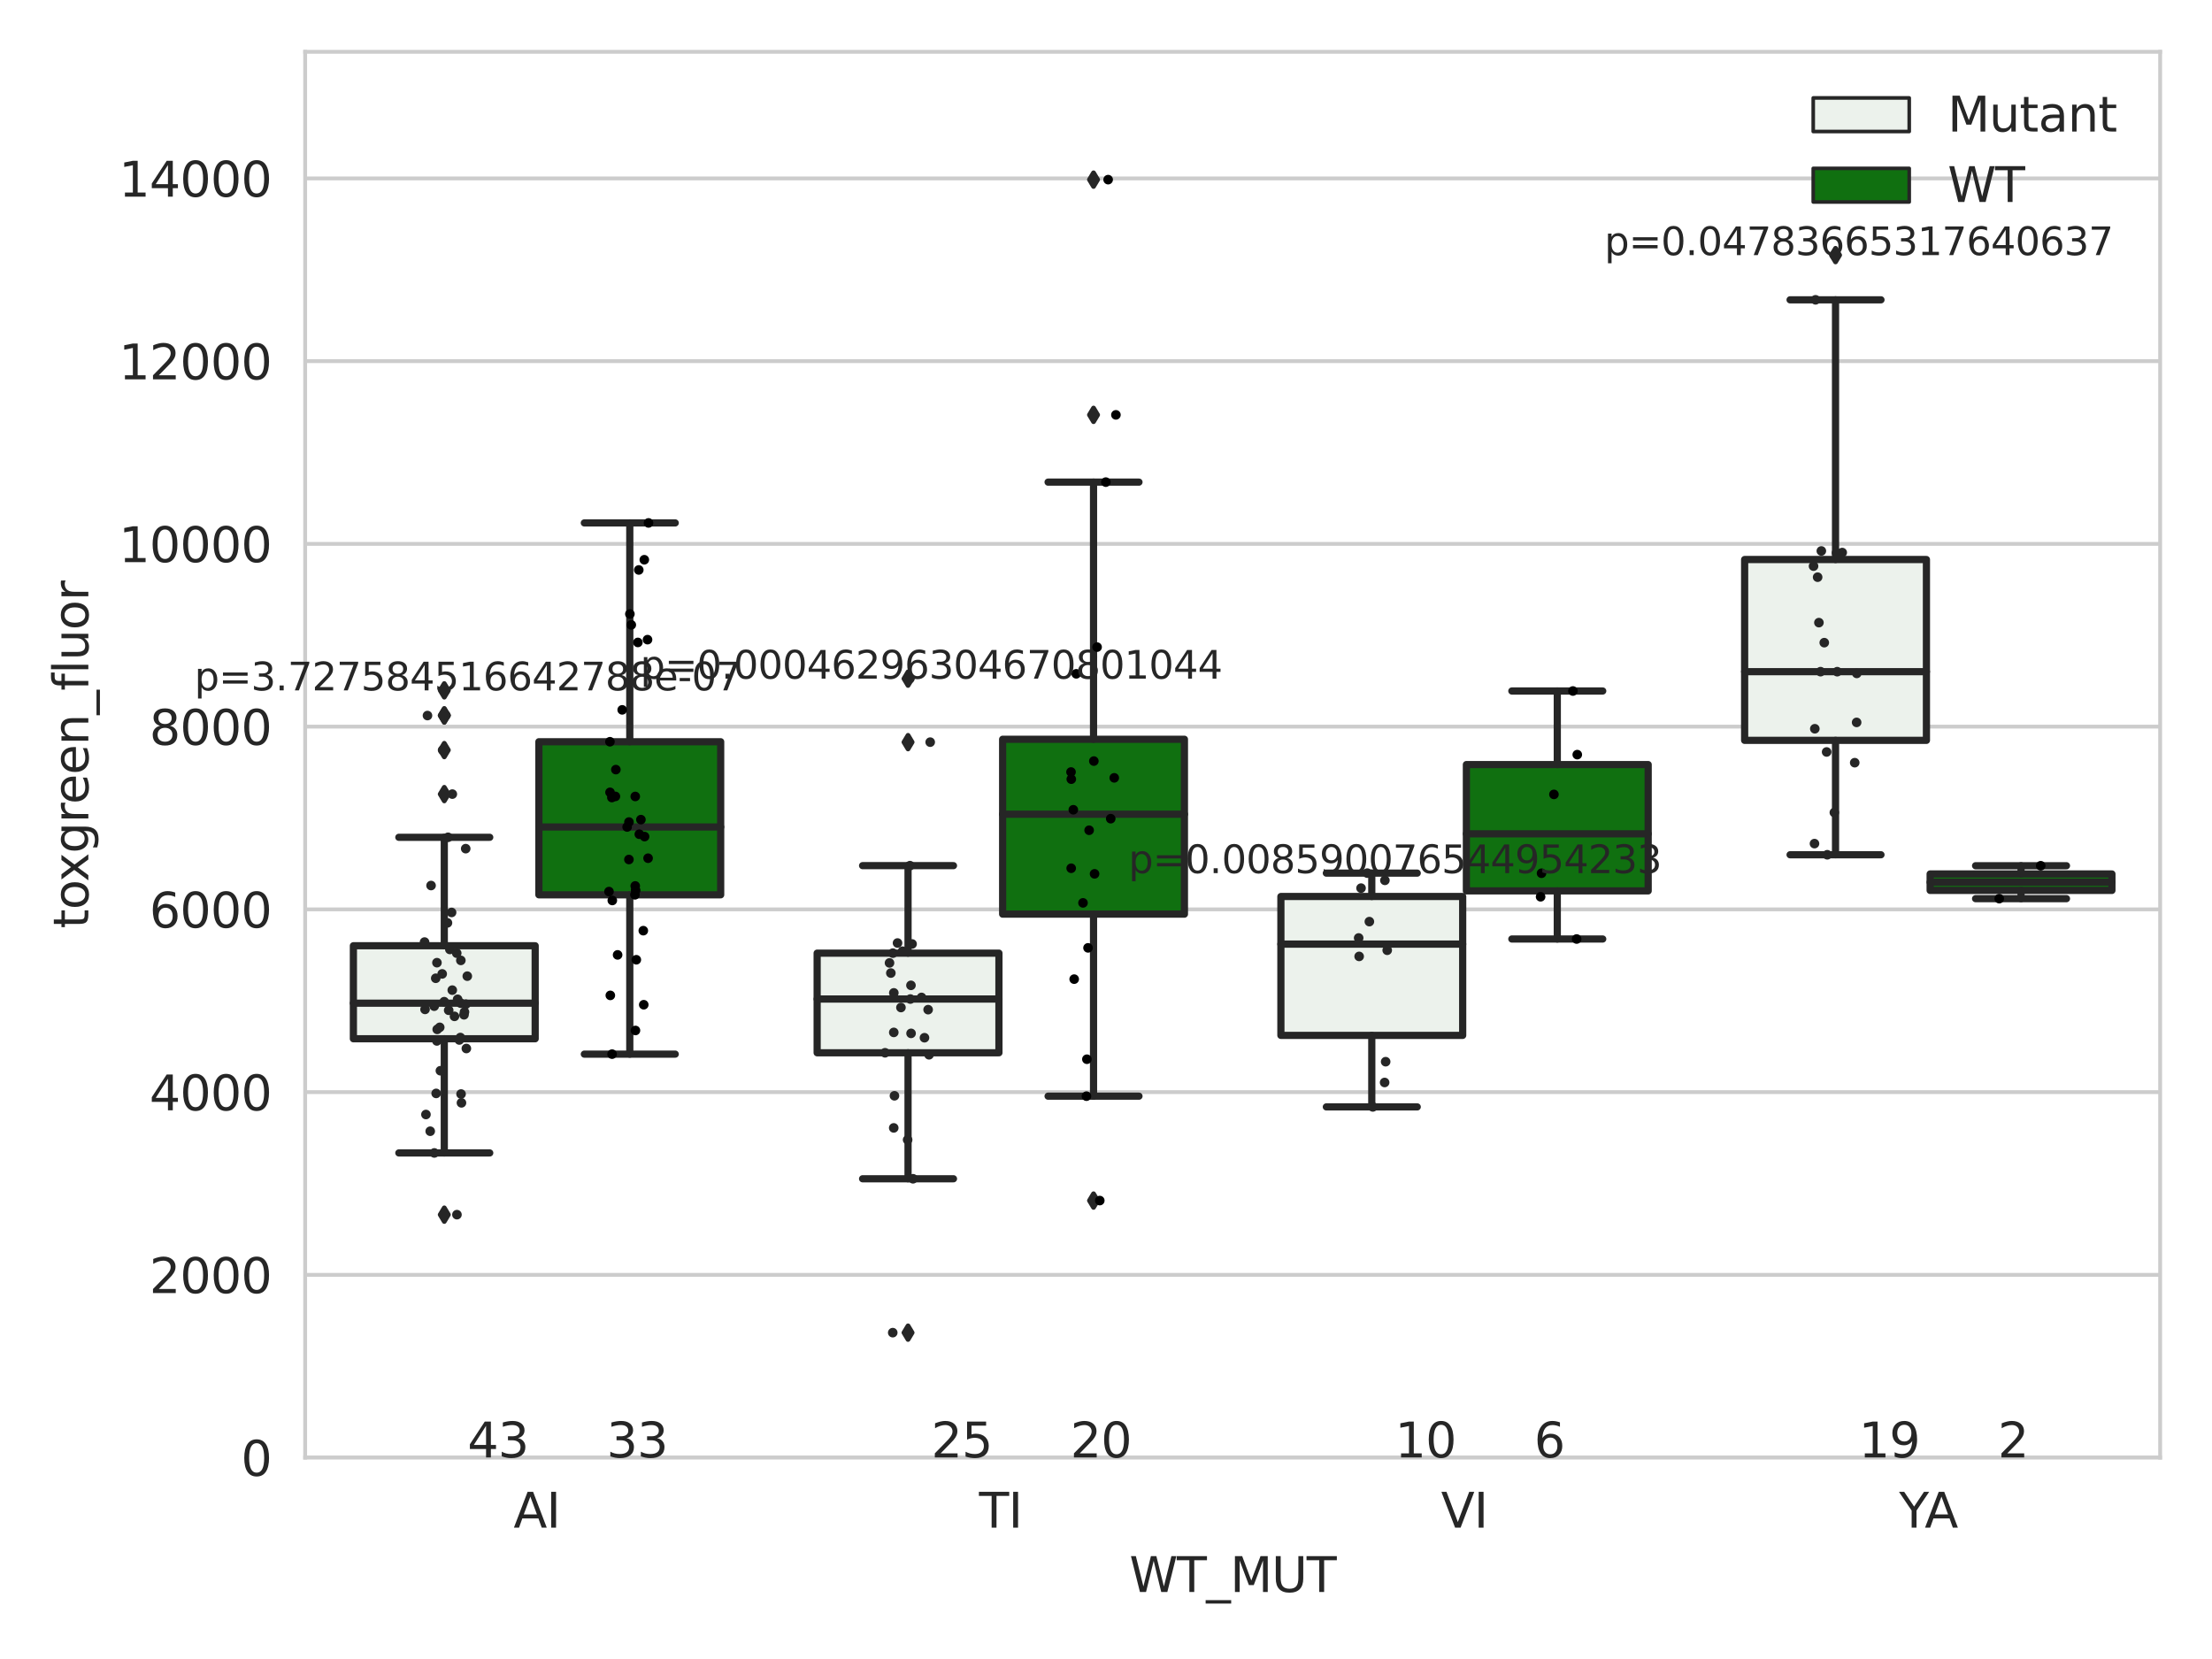 <?xml version="1.0" encoding="utf-8" standalone="no"?>
<!DOCTYPE svg PUBLIC "-//W3C//DTD SVG 1.1//EN"
  "http://www.w3.org/Graphics/SVG/1.1/DTD/svg11.dtd">
<svg xmlns:xlink="http://www.w3.org/1999/xlink" width="460.8pt" height="345.6pt" viewBox="0 0 460.8 345.6" xmlns="http://www.w3.org/2000/svg" version="1.1">
 <defs>
  <style type="text/css">*{stroke-linejoin: round; stroke-linecap: butt}</style>
 </defs>
 <g id="figure_1">
  <g id="patch_1">
   <path d="M 0 345.6 
L 460.8 345.6 
L 460.8 0 
L 0 0 
z
" style="fill: #ffffff"/>
  </g>
  <g id="axes_1">
   <g id="patch_2">
    <path d="M 63.571 303.64 
L 450 303.64 
L 450 10.8 
L 63.571 10.8 
z
" style="fill: #ffffff"/>
   </g>
   <g id="matplotlib.axis_1">
    <g id="xtick_1">
     <g id="text_1">
      <!-- AI -->
      <g style="fill: #262626" transform="translate(106.98 318.238) scale(0.1 -0.1)">
       <defs>
        <path id="DejaVuSans-41" d="M 2188 4044 
L 1331 1722 
L 3047 1722 
L 2188 4044 
z
M 1831 4666 
L 2547 4666 
L 4325 0 
L 3669 0 
L 3244 1197 
L 1141 1197 
L 716 0 
L 50 0 
L 1831 4666 
z
" transform="scale(0.016)"/>
        <path id="DejaVuSans-49" d="M 628 4666 
L 1259 4666 
L 1259 0 
L 628 0 
L 628 4666 
z
" transform="scale(0.016)"/>
       </defs>
       <use xlink:href="#DejaVuSans-41"/>
       <use xlink:href="#DejaVuSans-49" x="68.408"/>
      </g>
     </g>
    </g>
    <g id="xtick_2">
     <g id="text_2">
      <!-- TI -->
      <g style="fill: #262626" transform="translate(203.953 318.238) scale(0.1 -0.1)">
       <defs>
        <path id="DejaVuSans-54" d="M -19 4666 
L 3928 4666 
L 3928 4134 
L 2272 4134 
L 2272 0 
L 1638 0 
L 1638 4134 
L -19 4134 
L -19 4666 
z
" transform="scale(0.016)"/>
       </defs>
       <use xlink:href="#DejaVuSans-54"/>
       <use xlink:href="#DejaVuSans-49" x="61.084"/>
      </g>
     </g>
    </g>
    <g id="xtick_3">
     <g id="text_3">
      <!-- VI -->
      <g style="fill: #262626" transform="translate(300.194 318.238) scale(0.1 -0.1)">
       <defs>
        <path id="DejaVuSans-56" d="M 1831 0 
L 50 4666 
L 709 4666 
L 2188 738 
L 3669 4666 
L 4325 4666 
L 2547 0 
L 1831 0 
z
" transform="scale(0.016)"/>
       </defs>
       <use xlink:href="#DejaVuSans-56"/>
       <use xlink:href="#DejaVuSans-49" x="68.408"/>
      </g>
     </g>
    </g>
    <g id="xtick_4">
     <g id="text_4">
      <!-- YA -->
      <g style="fill: #262626" transform="translate(395.61 318.238) scale(0.1 -0.1)">
       <defs>
        <path id="DejaVuSans-59" d="M -13 4666 
L 666 4666 
L 1959 2747 
L 3244 4666 
L 3922 4666 
L 2272 2222 
L 2272 0 
L 1638 0 
L 1638 2222 
L -13 4666 
z
" transform="scale(0.016)"/>
       </defs>
       <use xlink:href="#DejaVuSans-59"/>
       <use xlink:href="#DejaVuSans-41" x="53.334"/>
      </g>
     </g>
    </g>
    <g id="text_5">
     <!-- WT_MUT -->
     <g style="fill: #262626" transform="translate(235.261 331.638) scale(0.1 -0.1)">
      <defs>
       <path id="DejaVuSans-57" d="M 213 4666 
L 850 4666 
L 1831 722 
L 2809 4666 
L 3519 4666 
L 4500 722 
L 5478 4666 
L 6119 4666 
L 4947 0 
L 4153 0 
L 3169 4050 
L 2175 0 
L 1381 0 
L 213 4666 
z
" transform="scale(0.016)"/>
       <path id="DejaVuSans-5f" d="M 3263 -1063 
L 3263 -1509 
L -63 -1509 
L -63 -1063 
L 3263 -1063 
z
" transform="scale(0.016)"/>
       <path id="DejaVuSans-4d" d="M 628 4666 
L 1569 4666 
L 2759 1491 
L 3956 4666 
L 4897 4666 
L 4897 0 
L 4281 0 
L 4281 4097 
L 3078 897 
L 2444 897 
L 1241 4097 
L 1241 0 
L 628 0 
L 628 4666 
z
" transform="scale(0.016)"/>
       <path id="DejaVuSans-55" d="M 556 4666 
L 1191 4666 
L 1191 1831 
Q 1191 1081 1462 751 
Q 1734 422 2344 422 
Q 2950 422 3222 751 
Q 3494 1081 3494 1831 
L 3494 4666 
L 4128 4666 
L 4128 1753 
Q 4128 841 3676 375 
Q 3225 -91 2344 -91 
Q 1459 -91 1007 375 
Q 556 841 556 1753 
L 556 4666 
z
" transform="scale(0.016)"/>
      </defs>
      <use xlink:href="#DejaVuSans-57"/>
      <use xlink:href="#DejaVuSans-54" x="98.877"/>
      <use xlink:href="#DejaVuSans-5f" x="159.961"/>
      <use xlink:href="#DejaVuSans-4d" x="209.961"/>
      <use xlink:href="#DejaVuSans-55" x="296.24"/>
      <use xlink:href="#DejaVuSans-54" x="369.434"/>
     </g>
    </g>
   </g>
   <g id="matplotlib.axis_2">
    <g id="ytick_1">
     <g id="line2d_1">
      <path d="M 63.571 303.64 
L 450 303.64 
" clip-path="url(#p69ec0719de)" style="fill: none; stroke: #cccccc; stroke-width: 0.8; stroke-linecap: round"/>
     </g>
     <g id="text_6">
      <!-- 0 -->
      <g style="fill: #262626" transform="translate(50.209 307.439) scale(0.1 -0.1)">
       <defs>
        <path id="DejaVuSans-30" d="M 2034 4250 
Q 1547 4250 1301 3770 
Q 1056 3291 1056 2328 
Q 1056 1369 1301 889 
Q 1547 409 2034 409 
Q 2525 409 2770 889 
Q 3016 1369 3016 2328 
Q 3016 3291 2770 3770 
Q 2525 4250 2034 4250 
z
M 2034 4750 
Q 2819 4750 3233 4129 
Q 3647 3509 3647 2328 
Q 3647 1150 3233 529 
Q 2819 -91 2034 -91 
Q 1250 -91 836 529 
Q 422 1150 422 2328 
Q 422 3509 836 4129 
Q 1250 4750 2034 4750 
z
" transform="scale(0.016)"/>
       </defs>
       <use xlink:href="#DejaVuSans-30"/>
      </g>
     </g>
    </g>
    <g id="ytick_2">
     <g id="line2d_2">
      <path d="M 63.571 265.572 
L 450 265.572 
" clip-path="url(#p69ec0719de)" style="fill: none; stroke: #cccccc; stroke-width: 0.8; stroke-linecap: round"/>
     </g>
     <g id="text_7">
      <!-- 2000 -->
      <g style="fill: #262626" transform="translate(31.121 269.371) scale(0.1 -0.1)">
       <defs>
        <path id="DejaVuSans-32" d="M 1228 531 
L 3431 531 
L 3431 0 
L 469 0 
L 469 531 
Q 828 903 1448 1529 
Q 2069 2156 2228 2338 
Q 2531 2678 2651 2914 
Q 2772 3150 2772 3378 
Q 2772 3750 2511 3984 
Q 2250 4219 1831 4219 
Q 1534 4219 1204 4116 
Q 875 4013 500 3803 
L 500 4441 
Q 881 4594 1212 4672 
Q 1544 4750 1819 4750 
Q 2544 4750 2975 4387 
Q 3406 4025 3406 3419 
Q 3406 3131 3298 2873 
Q 3191 2616 2906 2266 
Q 2828 2175 2409 1742 
Q 1991 1309 1228 531 
z
" transform="scale(0.016)"/>
       </defs>
       <use xlink:href="#DejaVuSans-32"/>
       <use xlink:href="#DejaVuSans-30" x="63.623"/>
       <use xlink:href="#DejaVuSans-30" x="127.246"/>
       <use xlink:href="#DejaVuSans-30" x="190.869"/>
      </g>
     </g>
    </g>
    <g id="ytick_3">
     <g id="line2d_3">
      <path d="M 63.571 227.504 
L 450 227.504 
" clip-path="url(#p69ec0719de)" style="fill: none; stroke: #cccccc; stroke-width: 0.8; stroke-linecap: round"/>
     </g>
     <g id="text_8">
      <!-- 4000 -->
      <g style="fill: #262626" transform="translate(31.121 231.303) scale(0.1 -0.1)">
       <defs>
        <path id="DejaVuSans-34" d="M 2419 4116 
L 825 1625 
L 2419 1625 
L 2419 4116 
z
M 2253 4666 
L 3047 4666 
L 3047 1625 
L 3713 1625 
L 3713 1100 
L 3047 1100 
L 3047 0 
L 2419 0 
L 2419 1100 
L 313 1100 
L 313 1709 
L 2253 4666 
z
" transform="scale(0.016)"/>
       </defs>
       <use xlink:href="#DejaVuSans-34"/>
       <use xlink:href="#DejaVuSans-30" x="63.623"/>
       <use xlink:href="#DejaVuSans-30" x="127.246"/>
       <use xlink:href="#DejaVuSans-30" x="190.869"/>
      </g>
     </g>
    </g>
    <g id="ytick_4">
     <g id="line2d_4">
      <path d="M 63.571 189.436 
L 450 189.436 
" clip-path="url(#p69ec0719de)" style="fill: none; stroke: #cccccc; stroke-width: 0.8; stroke-linecap: round"/>
     </g>
     <g id="text_9">
      <!-- 6000 -->
      <g style="fill: #262626" transform="translate(31.121 193.235) scale(0.1 -0.1)">
       <defs>
        <path id="DejaVuSans-36" d="M 2113 2584 
Q 1688 2584 1439 2293 
Q 1191 2003 1191 1497 
Q 1191 994 1439 701 
Q 1688 409 2113 409 
Q 2538 409 2786 701 
Q 3034 994 3034 1497 
Q 3034 2003 2786 2293 
Q 2538 2584 2113 2584 
z
M 3366 4563 
L 3366 3988 
Q 3128 4100 2886 4159 
Q 2644 4219 2406 4219 
Q 1781 4219 1451 3797 
Q 1122 3375 1075 2522 
Q 1259 2794 1537 2939 
Q 1816 3084 2150 3084 
Q 2853 3084 3261 2657 
Q 3669 2231 3669 1497 
Q 3669 778 3244 343 
Q 2819 -91 2113 -91 
Q 1303 -91 875 529 
Q 447 1150 447 2328 
Q 447 3434 972 4092 
Q 1497 4750 2381 4750 
Q 2619 4750 2861 4703 
Q 3103 4656 3366 4563 
z
" transform="scale(0.016)"/>
       </defs>
       <use xlink:href="#DejaVuSans-36"/>
       <use xlink:href="#DejaVuSans-30" x="63.623"/>
       <use xlink:href="#DejaVuSans-30" x="127.246"/>
       <use xlink:href="#DejaVuSans-30" x="190.869"/>
      </g>
     </g>
    </g>
    <g id="ytick_5">
     <g id="line2d_5">
      <path d="M 63.571 151.368 
L 450 151.368 
" clip-path="url(#p69ec0719de)" style="fill: none; stroke: #cccccc; stroke-width: 0.8; stroke-linecap: round"/>
     </g>
     <g id="text_10">
      <!-- 8000 -->
      <g style="fill: #262626" transform="translate(31.121 155.167) scale(0.1 -0.1)">
       <defs>
        <path id="DejaVuSans-38" d="M 2034 2216 
Q 1584 2216 1326 1975 
Q 1069 1734 1069 1313 
Q 1069 891 1326 650 
Q 1584 409 2034 409 
Q 2484 409 2743 651 
Q 3003 894 3003 1313 
Q 3003 1734 2745 1975 
Q 2488 2216 2034 2216 
z
M 1403 2484 
Q 997 2584 770 2862 
Q 544 3141 544 3541 
Q 544 4100 942 4425 
Q 1341 4750 2034 4750 
Q 2731 4750 3128 4425 
Q 3525 4100 3525 3541 
Q 3525 3141 3298 2862 
Q 3072 2584 2669 2484 
Q 3125 2378 3379 2068 
Q 3634 1759 3634 1313 
Q 3634 634 3220 271 
Q 2806 -91 2034 -91 
Q 1263 -91 848 271 
Q 434 634 434 1313 
Q 434 1759 690 2068 
Q 947 2378 1403 2484 
z
M 1172 3481 
Q 1172 3119 1398 2916 
Q 1625 2713 2034 2713 
Q 2441 2713 2670 2916 
Q 2900 3119 2900 3481 
Q 2900 3844 2670 4047 
Q 2441 4250 2034 4250 
Q 1625 4250 1398 4047 
Q 1172 3844 1172 3481 
z
" transform="scale(0.016)"/>
       </defs>
       <use xlink:href="#DejaVuSans-38"/>
       <use xlink:href="#DejaVuSans-30" x="63.623"/>
       <use xlink:href="#DejaVuSans-30" x="127.246"/>
       <use xlink:href="#DejaVuSans-30" x="190.869"/>
      </g>
     </g>
    </g>
    <g id="ytick_6">
     <g id="line2d_6">
      <path d="M 63.571 113.299 
L 450 113.299 
" clip-path="url(#p69ec0719de)" style="fill: none; stroke: #cccccc; stroke-width: 0.8; stroke-linecap: round"/>
     </g>
     <g id="text_11">
      <!-- 10000 -->
      <g style="fill: #262626" transform="translate(24.759 117.099) scale(0.1 -0.1)">
       <defs>
        <path id="DejaVuSans-31" d="M 794 531 
L 1825 531 
L 1825 4091 
L 703 3866 
L 703 4441 
L 1819 4666 
L 2450 4666 
L 2450 531 
L 3481 531 
L 3481 0 
L 794 0 
L 794 531 
z
" transform="scale(0.016)"/>
       </defs>
       <use xlink:href="#DejaVuSans-31"/>
       <use xlink:href="#DejaVuSans-30" x="63.623"/>
       <use xlink:href="#DejaVuSans-30" x="127.246"/>
       <use xlink:href="#DejaVuSans-30" x="190.869"/>
       <use xlink:href="#DejaVuSans-30" x="254.492"/>
      </g>
     </g>
    </g>
    <g id="ytick_7">
     <g id="line2d_7">
      <path d="M 63.571 75.231 
L 450 75.231 
" clip-path="url(#p69ec0719de)" style="fill: none; stroke: #cccccc; stroke-width: 0.8; stroke-linecap: round"/>
     </g>
     <g id="text_12">
      <!-- 12000 -->
      <g style="fill: #262626" transform="translate(24.759 79.03) scale(0.1 -0.1)">
       <use xlink:href="#DejaVuSans-31"/>
       <use xlink:href="#DejaVuSans-32" x="63.623"/>
       <use xlink:href="#DejaVuSans-30" x="127.246"/>
       <use xlink:href="#DejaVuSans-30" x="190.869"/>
       <use xlink:href="#DejaVuSans-30" x="254.492"/>
      </g>
     </g>
    </g>
    <g id="ytick_8">
     <g id="line2d_8">
      <path d="M 63.571 37.163 
L 450 37.163 
" clip-path="url(#p69ec0719de)" style="fill: none; stroke: #cccccc; stroke-width: 0.8; stroke-linecap: round"/>
     </g>
     <g id="text_13">
      <!-- 14000 -->
      <g style="fill: #262626" transform="translate(24.759 40.962) scale(0.1 -0.1)">
       <use xlink:href="#DejaVuSans-31"/>
       <use xlink:href="#DejaVuSans-34" x="63.623"/>
       <use xlink:href="#DejaVuSans-30" x="127.246"/>
       <use xlink:href="#DejaVuSans-30" x="190.869"/>
       <use xlink:href="#DejaVuSans-30" x="254.492"/>
      </g>
     </g>
    </g>
    <g id="text_14">
     <!-- toxgreen_fluor -->
     <g style="fill: #262626" transform="translate(18.401 193.415) rotate(-90) scale(0.1 -0.1)">
      <defs>
       <path id="DejaVuSans-74" d="M 1172 4494 
L 1172 3500 
L 2356 3500 
L 2356 3053 
L 1172 3053 
L 1172 1153 
Q 1172 725 1289 603 
Q 1406 481 1766 481 
L 2356 481 
L 2356 0 
L 1766 0 
Q 1100 0 847 248 
Q 594 497 594 1153 
L 594 3053 
L 172 3053 
L 172 3500 
L 594 3500 
L 594 4494 
L 1172 4494 
z
" transform="scale(0.016)"/>
       <path id="DejaVuSans-6f" d="M 1959 3097 
Q 1497 3097 1228 2736 
Q 959 2375 959 1747 
Q 959 1119 1226 758 
Q 1494 397 1959 397 
Q 2419 397 2687 759 
Q 2956 1122 2956 1747 
Q 2956 2369 2687 2733 
Q 2419 3097 1959 3097 
z
M 1959 3584 
Q 2709 3584 3137 3096 
Q 3566 2609 3566 1747 
Q 3566 888 3137 398 
Q 2709 -91 1959 -91 
Q 1206 -91 779 398 
Q 353 888 353 1747 
Q 353 2609 779 3096 
Q 1206 3584 1959 3584 
z
" transform="scale(0.016)"/>
       <path id="DejaVuSans-78" d="M 3513 3500 
L 2247 1797 
L 3578 0 
L 2900 0 
L 1881 1375 
L 863 0 
L 184 0 
L 1544 1831 
L 300 3500 
L 978 3500 
L 1906 2253 
L 2834 3500 
L 3513 3500 
z
" transform="scale(0.016)"/>
       <path id="DejaVuSans-67" d="M 2906 1791 
Q 2906 2416 2648 2759 
Q 2391 3103 1925 3103 
Q 1463 3103 1205 2759 
Q 947 2416 947 1791 
Q 947 1169 1205 825 
Q 1463 481 1925 481 
Q 2391 481 2648 825 
Q 2906 1169 2906 1791 
z
M 3481 434 
Q 3481 -459 3084 -895 
Q 2688 -1331 1869 -1331 
Q 1566 -1331 1297 -1286 
Q 1028 -1241 775 -1147 
L 775 -588 
Q 1028 -725 1275 -790 
Q 1522 -856 1778 -856 
Q 2344 -856 2625 -561 
Q 2906 -266 2906 331 
L 2906 616 
Q 2728 306 2450 153 
Q 2172 0 1784 0 
Q 1141 0 747 490 
Q 353 981 353 1791 
Q 353 2603 747 3093 
Q 1141 3584 1784 3584 
Q 2172 3584 2450 3431 
Q 2728 3278 2906 2969 
L 2906 3500 
L 3481 3500 
L 3481 434 
z
" transform="scale(0.016)"/>
       <path id="DejaVuSans-72" d="M 2631 2963 
Q 2534 3019 2420 3045 
Q 2306 3072 2169 3072 
Q 1681 3072 1420 2755 
Q 1159 2438 1159 1844 
L 1159 0 
L 581 0 
L 581 3500 
L 1159 3500 
L 1159 2956 
Q 1341 3275 1631 3429 
Q 1922 3584 2338 3584 
Q 2397 3584 2469 3576 
Q 2541 3569 2628 3553 
L 2631 2963 
z
" transform="scale(0.016)"/>
       <path id="DejaVuSans-65" d="M 3597 1894 
L 3597 1613 
L 953 1613 
Q 991 1019 1311 708 
Q 1631 397 2203 397 
Q 2534 397 2845 478 
Q 3156 559 3463 722 
L 3463 178 
Q 3153 47 2828 -22 
Q 2503 -91 2169 -91 
Q 1331 -91 842 396 
Q 353 884 353 1716 
Q 353 2575 817 3079 
Q 1281 3584 2069 3584 
Q 2775 3584 3186 3129 
Q 3597 2675 3597 1894 
z
M 3022 2063 
Q 3016 2534 2758 2815 
Q 2500 3097 2075 3097 
Q 1594 3097 1305 2825 
Q 1016 2553 972 2059 
L 3022 2063 
z
" transform="scale(0.016)"/>
       <path id="DejaVuSans-6e" d="M 3513 2113 
L 3513 0 
L 2938 0 
L 2938 2094 
Q 2938 2591 2744 2837 
Q 2550 3084 2163 3084 
Q 1697 3084 1428 2787 
Q 1159 2491 1159 1978 
L 1159 0 
L 581 0 
L 581 3500 
L 1159 3500 
L 1159 2956 
Q 1366 3272 1645 3428 
Q 1925 3584 2291 3584 
Q 2894 3584 3203 3211 
Q 3513 2838 3513 2113 
z
" transform="scale(0.016)"/>
       <path id="DejaVuSans-66" d="M 2375 4863 
L 2375 4384 
L 1825 4384 
Q 1516 4384 1395 4259 
Q 1275 4134 1275 3809 
L 1275 3500 
L 2222 3500 
L 2222 3053 
L 1275 3053 
L 1275 0 
L 697 0 
L 697 3053 
L 147 3053 
L 147 3500 
L 697 3500 
L 697 3744 
Q 697 4328 969 4595 
Q 1241 4863 1831 4863 
L 2375 4863 
z
" transform="scale(0.016)"/>
       <path id="DejaVuSans-6c" d="M 603 4863 
L 1178 4863 
L 1178 0 
L 603 0 
L 603 4863 
z
" transform="scale(0.016)"/>
       <path id="DejaVuSans-75" d="M 544 1381 
L 544 3500 
L 1119 3500 
L 1119 1403 
Q 1119 906 1312 657 
Q 1506 409 1894 409 
Q 2359 409 2629 706 
Q 2900 1003 2900 1516 
L 2900 3500 
L 3475 3500 
L 3475 0 
L 2900 0 
L 2900 538 
Q 2691 219 2414 64 
Q 2138 -91 1772 -91 
Q 1169 -91 856 284 
Q 544 659 544 1381 
z
M 1991 3584 
L 1991 3584 
z
" transform="scale(0.016)"/>
      </defs>
      <use xlink:href="#DejaVuSans-74"/>
      <use xlink:href="#DejaVuSans-6f" x="39.209"/>
      <use xlink:href="#DejaVuSans-78" x="97.266"/>
      <use xlink:href="#DejaVuSans-67" x="156.445"/>
      <use xlink:href="#DejaVuSans-72" x="219.922"/>
      <use xlink:href="#DejaVuSans-65" x="258.785"/>
      <use xlink:href="#DejaVuSans-65" x="320.309"/>
      <use xlink:href="#DejaVuSans-6e" x="381.832"/>
      <use xlink:href="#DejaVuSans-5f" x="445.211"/>
      <use xlink:href="#DejaVuSans-66" x="495.211"/>
      <use xlink:href="#DejaVuSans-6c" x="530.416"/>
      <use xlink:href="#DejaVuSans-75" x="558.199"/>
      <use xlink:href="#DejaVuSans-6f" x="621.578"/>
      <use xlink:href="#DejaVuSans-72" x="682.76"/>
     </g>
    </g>
   </g>
   <g id="patch_3">
    <path d="M 73.618 216.392 
L 111.488 216.392 
L 111.488 197.017 
L 73.618 197.017 
L 73.618 216.392 
z
" clip-path="url(#p69ec0719de)" style="fill: #ecf2ec; stroke: #262626; stroke-width: 1.5; stroke-linejoin: miter"/>
   </g>
   <g id="patch_4">
    <path d="M 112.261 186.406 
L 150.131 186.406 
L 150.131 154.516 
L 112.261 154.516 
L 112.261 186.406 
z
" clip-path="url(#p69ec0719de)" style="fill: #107010; stroke: #262626; stroke-width: 1.5; stroke-linejoin: miter"/>
   </g>
   <g id="patch_5">
    <path d="M 170.226 219.313 
L 208.096 219.313 
L 208.096 198.557 
L 170.226 198.557 
L 170.226 219.313 
z
" clip-path="url(#p69ec0719de)" style="fill: #ecf2ec; stroke: #262626; stroke-width: 1.5; stroke-linejoin: miter"/>
   </g>
   <g id="patch_6">
    <path d="M 208.868 190.429 
L 246.738 190.429 
L 246.738 154.002 
L 208.868 154.002 
L 208.868 190.429 
z
" clip-path="url(#p69ec0719de)" style="fill: #107010; stroke: #262626; stroke-width: 1.5; stroke-linejoin: miter"/>
   </g>
   <g id="patch_7">
    <path d="M 266.833 215.689 
L 304.703 215.689 
L 304.703 186.757 
L 266.833 186.757 
L 266.833 215.689 
z
" clip-path="url(#p69ec0719de)" style="fill: #ecf2ec; stroke: #262626; stroke-width: 1.5; stroke-linejoin: miter"/>
   </g>
   <g id="patch_8">
    <path d="M 305.476 185.59 
L 343.346 185.59 
L 343.346 159.275 
L 305.476 159.275 
L 305.476 185.59 
z
" clip-path="url(#p69ec0719de)" style="fill: #107010; stroke: #262626; stroke-width: 1.5; stroke-linejoin: miter"/>
   </g>
   <g id="patch_9">
    <path d="M 363.44 154.231 
L 401.31 154.231 
L 401.31 116.557 
L 363.44 116.557 
L 363.44 154.231 
z
" clip-path="url(#p69ec0719de)" style="fill: #ecf2ec; stroke: #262626; stroke-width: 1.5; stroke-linejoin: miter"/>
   </g>
   <g id="patch_10">
    <path d="M 402.083 185.492 
L 439.953 185.492 
L 439.953 182.063 
L 402.083 182.063 
L 402.083 185.492 
z
" clip-path="url(#p69ec0719de)" style="fill: #107010; stroke: #262626; stroke-width: 1.5; stroke-linejoin: miter"/>
   </g>
   <g id="patch_11">
    <path d="M 111.875 303.64 
L 111.875 303.64 
L 111.875 303.64 
L 111.875 303.64 
z
" clip-path="url(#p69ec0719de)" style="fill: #ecf2ec; stroke: #262626; stroke-width: 0.75; stroke-linejoin: miter"/>
   </g>
   <g id="patch_12">
    <path d="M 111.875 303.64 
L 111.875 303.64 
L 111.875 303.64 
L 111.875 303.64 
z
" clip-path="url(#p69ec0719de)" style="fill: #107010; stroke: #262626; stroke-width: 0.75; stroke-linejoin: miter"/>
   </g>
   <g id="PathCollection_1"/>
   <g id="PathCollection_2"/>
   <g id="line2d_9">
    <path d="M 92.553 216.392 
L 92.553 240.177 
" clip-path="url(#p69ec0719de)" style="fill: none; stroke: #262626; stroke-width: 1.5; stroke-linecap: round"/>
   </g>
   <g id="line2d_10">
    <path d="M 92.553 197.017 
L 92.553 174.425 
" clip-path="url(#p69ec0719de)" style="fill: none; stroke: #262626; stroke-width: 1.5; stroke-linecap: round"/>
   </g>
   <g id="line2d_11">
    <path d="M 83.086 240.177 
L 102.021 240.177 
" clip-path="url(#p69ec0719de)" style="fill: none; stroke: #262626; stroke-width: 1.5; stroke-linecap: round"/>
   </g>
   <g id="line2d_12">
    <path d="M 83.086 174.425 
L 102.021 174.425 
" clip-path="url(#p69ec0719de)" style="fill: none; stroke: #262626; stroke-width: 1.5; stroke-linecap: round"/>
   </g>
   <g id="line2d_13">
    <defs>
     <path id="m53759de969" d="M -0 1.414 
L 0.849 0 
L 0 -1.414 
L -0.849 -0 
z
" style="stroke: #262626; stroke-linejoin: miter"/>
    </defs>
    <g clip-path="url(#p69ec0719de)">
     <use xlink:href="#m53759de969" x="92.553" y="253.036" style="fill: #262626; stroke: #262626; stroke-linejoin: miter"/>
     <use xlink:href="#m53759de969" x="92.553" y="165.427" style="fill: #262626; stroke: #262626; stroke-linejoin: miter"/>
     <use xlink:href="#m53759de969" x="92.553" y="143.815" style="fill: #262626; stroke: #262626; stroke-linejoin: miter"/>
     <use xlink:href="#m53759de969" x="92.553" y="149.011" style="fill: #262626; stroke: #262626; stroke-linejoin: miter"/>
     <use xlink:href="#m53759de969" x="92.553" y="156.256" style="fill: #262626; stroke: #262626; stroke-linejoin: miter"/>
     <use xlink:href="#m53759de969" x="92.553" y="149.062" style="fill: #262626; stroke: #262626; stroke-linejoin: miter"/>
    </g>
   </g>
   <g id="line2d_14">
    <path d="M 131.196 186.406 
L 131.196 219.596 
" clip-path="url(#p69ec0719de)" style="fill: none; stroke: #262626; stroke-width: 1.5; stroke-linecap: round"/>
   </g>
   <g id="line2d_15">
    <path d="M 131.196 154.516 
L 131.196 108.934 
" clip-path="url(#p69ec0719de)" style="fill: none; stroke: #262626; stroke-width: 1.5; stroke-linecap: round"/>
   </g>
   <g id="line2d_16">
    <path d="M 121.729 219.596 
L 140.664 219.596 
" clip-path="url(#p69ec0719de)" style="fill: none; stroke: #262626; stroke-width: 1.5; stroke-linecap: round"/>
   </g>
   <g id="line2d_17">
    <path d="M 121.729 108.934 
L 140.664 108.934 
" clip-path="url(#p69ec0719de)" style="fill: none; stroke: #262626; stroke-width: 1.5; stroke-linecap: round"/>
   </g>
   <g id="line2d_18"/>
   <g id="line2d_19">
    <path d="M 189.161 219.313 
L 189.161 245.559 
" clip-path="url(#p69ec0719de)" style="fill: none; stroke: #262626; stroke-width: 1.5; stroke-linecap: round"/>
   </g>
   <g id="line2d_20">
    <path d="M 189.161 198.557 
L 189.161 180.33 
" clip-path="url(#p69ec0719de)" style="fill: none; stroke: #262626; stroke-width: 1.5; stroke-linecap: round"/>
   </g>
   <g id="line2d_21">
    <path d="M 179.693 245.559 
L 198.628 245.559 
" clip-path="url(#p69ec0719de)" style="fill: none; stroke: #262626; stroke-width: 1.5; stroke-linecap: round"/>
   </g>
   <g id="line2d_22">
    <path d="M 179.693 180.33 
L 198.628 180.33 
" clip-path="url(#p69ec0719de)" style="fill: none; stroke: #262626; stroke-width: 1.5; stroke-linecap: round"/>
   </g>
   <g id="line2d_23">
    <g clip-path="url(#p69ec0719de)">
     <use xlink:href="#m53759de969" x="189.161" y="277.617" style="fill: #262626; stroke: #262626; stroke-linejoin: miter"/>
     <use xlink:href="#m53759de969" x="189.161" y="154.603" style="fill: #262626; stroke: #262626; stroke-linejoin: miter"/>
     <use xlink:href="#m53759de969" x="189.161" y="141.375" style="fill: #262626; stroke: #262626; stroke-linejoin: miter"/>
    </g>
   </g>
   <g id="line2d_24">
    <path d="M 227.803 190.429 
L 227.803 228.352 
" clip-path="url(#p69ec0719de)" style="fill: none; stroke: #262626; stroke-width: 1.5; stroke-linecap: round"/>
   </g>
   <g id="line2d_25">
    <path d="M 227.803 154.002 
L 227.803 100.435 
" clip-path="url(#p69ec0719de)" style="fill: none; stroke: #262626; stroke-width: 1.5; stroke-linecap: round"/>
   </g>
   <g id="line2d_26">
    <path d="M 218.336 228.352 
L 237.271 228.352 
" clip-path="url(#p69ec0719de)" style="fill: none; stroke: #262626; stroke-width: 1.5; stroke-linecap: round"/>
   </g>
   <g id="line2d_27">
    <path d="M 218.336 100.435 
L 237.271 100.435 
" clip-path="url(#p69ec0719de)" style="fill: none; stroke: #262626; stroke-width: 1.5; stroke-linecap: round"/>
   </g>
   <g id="line2d_28">
    <g clip-path="url(#p69ec0719de)">
     <use xlink:href="#m53759de969" x="227.803" y="250.102" style="fill: #262626; stroke: #262626; stroke-linejoin: miter"/>
     <use xlink:href="#m53759de969" x="227.803" y="86.423" style="fill: #262626; stroke: #262626; stroke-linejoin: miter"/>
     <use xlink:href="#m53759de969" x="227.803" y="37.422" style="fill: #262626; stroke: #262626; stroke-linejoin: miter"/>
    </g>
   </g>
   <g id="line2d_29">
    <path d="M 285.768 215.689 
L 285.768 230.587 
" clip-path="url(#p69ec0719de)" style="fill: none; stroke: #262626; stroke-width: 1.5; stroke-linecap: round"/>
   </g>
   <g id="line2d_30">
    <path d="M 285.768 186.757 
L 285.768 181.887 
" clip-path="url(#p69ec0719de)" style="fill: none; stroke: #262626; stroke-width: 1.5; stroke-linecap: round"/>
   </g>
   <g id="line2d_31">
    <path d="M 276.3 230.587 
L 295.235 230.587 
" clip-path="url(#p69ec0719de)" style="fill: none; stroke: #262626; stroke-width: 1.5; stroke-linecap: round"/>
   </g>
   <g id="line2d_32">
    <path d="M 276.3 181.887 
L 295.235 181.887 
" clip-path="url(#p69ec0719de)" style="fill: none; stroke: #262626; stroke-width: 1.5; stroke-linecap: round"/>
   </g>
   <g id="line2d_33"/>
   <g id="line2d_34">
    <path d="M 324.411 185.59 
L 324.411 195.612 
" clip-path="url(#p69ec0719de)" style="fill: none; stroke: #262626; stroke-width: 1.5; stroke-linecap: round"/>
   </g>
   <g id="line2d_35">
    <path d="M 324.411 159.275 
L 324.411 143.948 
" clip-path="url(#p69ec0719de)" style="fill: none; stroke: #262626; stroke-width: 1.5; stroke-linecap: round"/>
   </g>
   <g id="line2d_36">
    <path d="M 314.943 195.612 
L 333.878 195.612 
" clip-path="url(#p69ec0719de)" style="fill: none; stroke: #262626; stroke-width: 1.5; stroke-linecap: round"/>
   </g>
   <g id="line2d_37">
    <path d="M 314.943 143.948 
L 333.878 143.948 
" clip-path="url(#p69ec0719de)" style="fill: none; stroke: #262626; stroke-width: 1.5; stroke-linecap: round"/>
   </g>
   <g id="line2d_38"/>
   <g id="line2d_39">
    <path d="M 382.375 154.231 
L 382.375 178.062 
" clip-path="url(#p69ec0719de)" style="fill: none; stroke: #262626; stroke-width: 1.5; stroke-linecap: round"/>
   </g>
   <g id="line2d_40">
    <path d="M 382.375 116.557 
L 382.375 62.458 
" clip-path="url(#p69ec0719de)" style="fill: none; stroke: #262626; stroke-width: 1.5; stroke-linecap: round"/>
   </g>
   <g id="line2d_41">
    <path d="M 372.907 178.062 
L 391.842 178.062 
" clip-path="url(#p69ec0719de)" style="fill: none; stroke: #262626; stroke-width: 1.5; stroke-linecap: round"/>
   </g>
   <g id="line2d_42">
    <path d="M 372.907 62.458 
L 391.842 62.458 
" clip-path="url(#p69ec0719de)" style="fill: none; stroke: #262626; stroke-width: 1.5; stroke-linecap: round"/>
   </g>
   <g id="line2d_43">
    <g clip-path="url(#p69ec0719de)">
     <use xlink:href="#m53759de969" x="382.375" y="53.143" style="fill: #262626; stroke: #262626; stroke-linejoin: miter"/>
    </g>
   </g>
   <g id="line2d_44">
    <path d="M 421.018 185.492 
L 421.018 187.207 
" clip-path="url(#p69ec0719de)" style="fill: none; stroke: #262626; stroke-width: 1.5; stroke-linecap: round"/>
   </g>
   <g id="line2d_45">
    <path d="M 421.018 182.063 
L 421.018 180.348 
" clip-path="url(#p69ec0719de)" style="fill: none; stroke: #262626; stroke-width: 1.5; stroke-linecap: round"/>
   </g>
   <g id="line2d_46">
    <path d="M 411.55 187.207 
L 430.485 187.207 
" clip-path="url(#p69ec0719de)" style="fill: none; stroke: #262626; stroke-width: 1.5; stroke-linecap: round"/>
   </g>
   <g id="line2d_47">
    <path d="M 411.55 180.348 
L 430.485 180.348 
" clip-path="url(#p69ec0719de)" style="fill: none; stroke: #262626; stroke-width: 1.5; stroke-linecap: round"/>
   </g>
   <g id="line2d_48"/>
   <g id="line2d_49">
    <path d="M 73.618 208.978 
L 111.488 208.978 
" clip-path="url(#p69ec0719de)" style="fill: none; stroke: #262626; stroke-width: 1.5; stroke-linecap: round"/>
   </g>
   <g id="line2d_50">
    <path d="M 112.261 172.275 
L 150.131 172.275 
" clip-path="url(#p69ec0719de)" style="fill: none; stroke: #262626; stroke-width: 1.5; stroke-linecap: round"/>
   </g>
   <g id="line2d_51">
    <path d="M 170.226 208.115 
L 208.096 208.115 
" clip-path="url(#p69ec0719de)" style="fill: none; stroke: #262626; stroke-width: 1.5; stroke-linecap: round"/>
   </g>
   <g id="line2d_52">
    <path d="M 208.868 169.617 
L 246.738 169.617 
" clip-path="url(#p69ec0719de)" style="fill: none; stroke: #262626; stroke-width: 1.5; stroke-linecap: round"/>
   </g>
   <g id="line2d_53">
    <path d="M 266.833 196.676 
L 304.703 196.676 
" clip-path="url(#p69ec0719de)" style="fill: none; stroke: #262626; stroke-width: 1.5; stroke-linecap: round"/>
   </g>
   <g id="line2d_54">
    <path d="M 305.476 173.7 
L 343.346 173.7 
" clip-path="url(#p69ec0719de)" style="fill: none; stroke: #262626; stroke-width: 1.5; stroke-linecap: round"/>
   </g>
   <g id="line2d_55">
    <path d="M 363.44 139.92 
L 401.31 139.92 
" clip-path="url(#p69ec0719de)" style="fill: none; stroke: #262626; stroke-width: 1.5; stroke-linecap: round"/>
   </g>
   <g id="line2d_56">
    <path d="M 402.083 183.778 
L 439.953 183.778 
" clip-path="url(#p69ec0719de)" style="fill: none; stroke: #262626; stroke-width: 1.5; stroke-linecap: round"/>
   </g>
   <g id="patch_13">
    <path d="M 63.571 303.64 
L 63.571 10.8 
" style="fill: none; stroke: #cccccc; stroke-width: 0.8; stroke-linejoin: miter; stroke-linecap: square"/>
   </g>
   <g id="patch_14">
    <path d="M 450 303.64 
L 450 10.8 
" style="fill: none; stroke: #cccccc; stroke-width: 0.8; stroke-linejoin: miter; stroke-linecap: square"/>
   </g>
   <g id="patch_15">
    <path d="M 63.571 303.64 
L 450 303.64 
" style="fill: none; stroke: #cccccc; stroke-width: 0.8; stroke-linejoin: miter; stroke-linecap: square"/>
   </g>
   <g id="patch_16">
    <path d="M 63.571 10.8 
L 450 10.8 
" style="fill: none; stroke: #cccccc; stroke-width: 0.8; stroke-linejoin: miter; stroke-linecap: square"/>
   </g>
   <g id="PathCollection_3">
    <defs>
     <path id="C0_0_cc592da136" d="M 0 1 
C 0.265 1 0.52 0.895 0.707 0.707 
C 0.895 0.52 1 0.265 1 -0 
C 1 -0.265 0.895 -0.52 0.707 -0.707 
C 0.52 -0.895 0.265 -1 0 -1 
C -0.265 -1 -0.52 -0.895 -0.707 -0.707 
C -0.895 -0.52 -1 -0.265 -1 0 
C -1 0.265 -0.895 0.52 -0.707 0.707 
C -0.52 0.895 -0.265 1 0 1 
z
"/>
    </defs>
    <g clip-path="url(#p69ec0719de)">
     <use xlink:href="#C0_0_cc592da136" x="95.33" y="208.169" style="fill: #262626"/>
    </g>
    <g clip-path="url(#p69ec0719de)">
     <use xlink:href="#C0_0_cc592da136" x="93.716" y="197.786" style="fill: #262626"/>
    </g>
    <g clip-path="url(#p69ec0719de)">
     <use xlink:href="#C0_0_cc592da136" x="94.227" y="165.427" style="fill: #262626"/>
    </g>
    <g clip-path="url(#p69ec0719de)">
     <use xlink:href="#C0_0_cc592da136" x="96.131" y="229.742" style="fill: #262626"/>
    </g>
    <g clip-path="url(#p69ec0719de)">
     <use xlink:href="#C0_0_cc592da136" x="93.469" y="210.457" style="fill: #262626"/>
    </g>
    <g clip-path="url(#p69ec0719de)">
     <use xlink:href="#C0_0_cc592da136" x="90.773" y="203.79" style="fill: #262626"/>
    </g>
    <g clip-path="url(#p69ec0719de)">
     <use xlink:href="#C0_0_cc592da136" x="96.76" y="210.817" style="fill: #262626"/>
    </g>
    <g clip-path="url(#p69ec0719de)">
     <use xlink:href="#C0_0_cc592da136" x="95.902" y="216.137" style="fill: #262626"/>
    </g>
    <g clip-path="url(#p69ec0719de)">
     <use xlink:href="#C0_0_cc592da136" x="97.152" y="218.424" style="fill: #262626"/>
    </g>
    <g clip-path="url(#p69ec0719de)">
     <use xlink:href="#C0_0_cc592da136" x="92.757" y="143.815" style="fill: #262626"/>
    </g>
    <g clip-path="url(#p69ec0719de)">
     <use xlink:href="#C0_0_cc592da136" x="92.866" y="149.011" style="fill: #262626"/>
    </g>
    <g clip-path="url(#p69ec0719de)">
     <use xlink:href="#C0_0_cc592da136" x="94.075" y="190.078" style="fill: #262626"/>
    </g>
    <g clip-path="url(#p69ec0719de)">
     <use xlink:href="#C0_0_cc592da136" x="88.445" y="196.248" style="fill: #262626"/>
    </g>
    <g clip-path="url(#p69ec0719de)">
     <use xlink:href="#C0_0_cc592da136" x="94.218" y="206.262" style="fill: #262626"/>
    </g>
    <g clip-path="url(#p69ec0719de)">
     <use xlink:href="#C0_0_cc592da136" x="96.048" y="227.905" style="fill: #262626"/>
    </g>
    <g clip-path="url(#p69ec0719de)">
     <use xlink:href="#C0_0_cc592da136" x="88.733" y="232.171" style="fill: #262626"/>
    </g>
    <g clip-path="url(#p69ec0719de)">
     <use xlink:href="#C0_0_cc592da136" x="95.19" y="253.036" style="fill: #262626"/>
    </g>
    <g clip-path="url(#p69ec0719de)">
     <use xlink:href="#C0_0_cc592da136" x="91.742" y="223.051" style="fill: #262626"/>
    </g>
    <g clip-path="url(#p69ec0719de)">
     <use xlink:href="#C0_0_cc592da136" x="92.536" y="208.669" style="fill: #262626"/>
    </g>
    <g clip-path="url(#p69ec0719de)">
     <use xlink:href="#C0_0_cc592da136" x="90.479" y="240.177" style="fill: #262626"/>
    </g>
    <g clip-path="url(#p69ec0719de)">
     <use xlink:href="#C0_0_cc592da136" x="90.453" y="209.606" style="fill: #262626"/>
    </g>
    <g clip-path="url(#p69ec0719de)">
     <use xlink:href="#C0_0_cc592da136" x="92.221" y="156.256" style="fill: #262626"/>
    </g>
    <g clip-path="url(#p69ec0719de)">
     <use xlink:href="#C0_0_cc592da136" x="93.216" y="192.251" style="fill: #262626"/>
    </g>
    <g clip-path="url(#p69ec0719de)">
     <use xlink:href="#C0_0_cc592da136" x="96.003" y="200.067" style="fill: #262626"/>
    </g>
    <g clip-path="url(#p69ec0719de)">
     <use xlink:href="#C0_0_cc592da136" x="89.623" y="235.654" style="fill: #262626"/>
    </g>
    <g clip-path="url(#p69ec0719de)">
     <use xlink:href="#C0_0_cc592da136" x="89.052" y="149.062" style="fill: #262626"/>
    </g>
    <g clip-path="url(#p69ec0719de)">
     <use xlink:href="#C0_0_cc592da136" x="97.016" y="176.79" style="fill: #262626"/>
    </g>
    <g clip-path="url(#p69ec0719de)">
     <use xlink:href="#C0_0_cc592da136" x="96.662" y="211.399" style="fill: #262626"/>
    </g>
    <g clip-path="url(#p69ec0719de)">
     <use xlink:href="#C0_0_cc592da136" x="94.68" y="211.726" style="fill: #262626"/>
    </g>
    <g clip-path="url(#p69ec0719de)">
     <use xlink:href="#C0_0_cc592da136" x="88.545" y="210.277" style="fill: #262626"/>
    </g>
    <g clip-path="url(#p69ec0719de)">
     <use xlink:href="#C0_0_cc592da136" x="92.116" y="202.881" style="fill: #262626"/>
    </g>
    <g clip-path="url(#p69ec0719de)">
     <use xlink:href="#C0_0_cc592da136" x="91.079" y="214.437" style="fill: #262626"/>
    </g>
    <g clip-path="url(#p69ec0719de)">
     <use xlink:href="#C0_0_cc592da136" x="95.686" y="216.647" style="fill: #262626"/>
    </g>
    <g clip-path="url(#p69ec0719de)">
     <use xlink:href="#C0_0_cc592da136" x="91.606" y="214.011" style="fill: #262626"/>
    </g>
    <g clip-path="url(#p69ec0719de)">
     <use xlink:href="#C0_0_cc592da136" x="91.024" y="200.546" style="fill: #262626"/>
    </g>
    <g clip-path="url(#p69ec0719de)">
     <use xlink:href="#C0_0_cc592da136" x="93.336" y="174.425" style="fill: #262626"/>
    </g>
    <g clip-path="url(#p69ec0719de)">
     <use xlink:href="#C0_0_cc592da136" x="95.968" y="208.978" style="fill: #262626"/>
    </g>
    <g clip-path="url(#p69ec0719de)">
     <use xlink:href="#C0_0_cc592da136" x="89.798" y="184.471" style="fill: #262626"/>
    </g>
    <g clip-path="url(#p69ec0719de)">
     <use xlink:href="#C0_0_cc592da136" x="91.011" y="216.844" style="fill: #262626"/>
    </g>
    <g clip-path="url(#p69ec0719de)">
     <use xlink:href="#C0_0_cc592da136" x="90.861" y="227.777" style="fill: #262626"/>
    </g>
    <g clip-path="url(#p69ec0719de)">
     <use xlink:href="#C0_0_cc592da136" x="97.039" y="209.195" style="fill: #262626"/>
    </g>
    <g clip-path="url(#p69ec0719de)">
     <use xlink:href="#C0_0_cc592da136" x="95.145" y="198.563" style="fill: #262626"/>
    </g>
    <g clip-path="url(#p69ec0719de)">
     <use xlink:href="#C0_0_cc592da136" x="97.345" y="203.352" style="fill: #262626"/>
    </g>
   </g>
   <g id="PathCollection_4">
    <defs>
     <path id="C1_0_62896d3f7d" d="M 0 1 
C 0.265 1 0.52 0.895 0.707 0.707 
C 0.895 0.52 1 0.265 1 -0 
C 1 -0.265 0.895 -0.52 0.707 -0.707 
C 0.52 -0.895 0.265 -1 0 -1 
C -0.265 -1 -0.52 -0.895 -0.707 -0.707 
C -0.895 -0.52 -1 -0.265 -1 0 
C -1 0.265 -0.895 0.52 -0.707 0.707 
C -0.52 0.895 -0.265 1 0 1 
z
"/>
    </defs>
    <g clip-path="url(#p69ec0719de)">
     <use xlink:href="#C1_0_62896d3f7d" x="135.099" y="108.934"/>
    </g>
    <g clip-path="url(#p69ec0719de)">
     <use xlink:href="#C1_0_62896d3f7d" x="127.507" y="219.596"/>
    </g>
    <g clip-path="url(#p69ec0719de)">
     <use xlink:href="#C1_0_62896d3f7d" x="134.011" y="193.876"/>
    </g>
    <g clip-path="url(#p69ec0719de)">
     <use xlink:href="#C1_0_62896d3f7d" x="127.082" y="165.057"/>
    </g>
    <g clip-path="url(#p69ec0719de)">
     <use xlink:href="#C1_0_62896d3f7d" x="134.105" y="209.305"/>
    </g>
    <g clip-path="url(#p69ec0719de)">
     <use xlink:href="#C1_0_62896d3f7d" x="131.026" y="171.247"/>
    </g>
    <g clip-path="url(#p69ec0719de)">
     <use xlink:href="#C1_0_62896d3f7d" x="126.865" y="185.731"/>
    </g>
    <g clip-path="url(#p69ec0719de)">
     <use xlink:href="#C1_0_62896d3f7d" x="132.329" y="184.559"/>
    </g>
    <g clip-path="url(#p69ec0719de)">
     <use xlink:href="#C1_0_62896d3f7d" x="133.181" y="173.782"/>
    </g>
    <g clip-path="url(#p69ec0719de)">
     <use xlink:href="#C1_0_62896d3f7d" x="128.659" y="198.92"/>
    </g>
    <g clip-path="url(#p69ec0719de)">
     <use xlink:href="#C1_0_62896d3f7d" x="130.644" y="172.275"/>
    </g>
    <g clip-path="url(#p69ec0719de)">
     <use xlink:href="#C1_0_62896d3f7d" x="128.296" y="160.324"/>
    </g>
    <g clip-path="url(#p69ec0719de)">
     <use xlink:href="#C1_0_62896d3f7d" x="128.201" y="165.904"/>
    </g>
    <g clip-path="url(#p69ec0719de)">
     <use xlink:href="#C1_0_62896d3f7d" x="127.142" y="207.356"/>
    </g>
    <g clip-path="url(#p69ec0719de)">
     <use xlink:href="#C1_0_62896d3f7d" x="134.22" y="116.603"/>
    </g>
    <g clip-path="url(#p69ec0719de)">
     <use xlink:href="#C1_0_62896d3f7d" x="131.217" y="127.909"/>
    </g>
    <g clip-path="url(#p69ec0719de)">
     <use xlink:href="#C1_0_62896d3f7d" x="132.556" y="199.934"/>
    </g>
    <g clip-path="url(#p69ec0719de)">
     <use xlink:href="#C1_0_62896d3f7d" x="131.508" y="130.173"/>
    </g>
    <g clip-path="url(#p69ec0719de)">
     <use xlink:href="#C1_0_62896d3f7d" x="132.415" y="185.461"/>
    </g>
    <g clip-path="url(#p69ec0719de)">
     <use xlink:href="#C1_0_62896d3f7d" x="127.061" y="154.516"/>
    </g>
    <g clip-path="url(#p69ec0719de)">
     <use xlink:href="#C1_0_62896d3f7d" x="134.892" y="133.252"/>
    </g>
    <g clip-path="url(#p69ec0719de)">
     <use xlink:href="#C1_0_62896d3f7d" x="132.266" y="186.406"/>
    </g>
    <g clip-path="url(#p69ec0719de)">
     <use xlink:href="#C1_0_62896d3f7d" x="134.279" y="174.276"/>
    </g>
    <g clip-path="url(#p69ec0719de)">
     <use xlink:href="#C1_0_62896d3f7d" x="135.007" y="178.781"/>
    </g>
    <g clip-path="url(#p69ec0719de)">
     <use xlink:href="#C1_0_62896d3f7d" x="127.556" y="187.584"/>
    </g>
    <g clip-path="url(#p69ec0719de)">
     <use xlink:href="#C1_0_62896d3f7d" x="127.464" y="166.141"/>
    </g>
    <g clip-path="url(#p69ec0719de)">
     <use xlink:href="#C1_0_62896d3f7d" x="132.334" y="165.917"/>
    </g>
    <g clip-path="url(#p69ec0719de)">
     <use xlink:href="#C1_0_62896d3f7d" x="131.015" y="179.052"/>
    </g>
    <g clip-path="url(#p69ec0719de)">
     <use xlink:href="#C1_0_62896d3f7d" x="132.376" y="214.665"/>
    </g>
    <g clip-path="url(#p69ec0719de)">
     <use xlink:href="#C1_0_62896d3f7d" x="129.614" y="147.877"/>
    </g>
    <g clip-path="url(#p69ec0719de)">
     <use xlink:href="#C1_0_62896d3f7d" x="133.069" y="118.733"/>
    </g>
    <g clip-path="url(#p69ec0719de)">
     <use xlink:href="#C1_0_62896d3f7d" x="132.877" y="133.831"/>
    </g>
    <g clip-path="url(#p69ec0719de)">
     <use xlink:href="#C1_0_62896d3f7d" x="133.514" y="170.744"/>
    </g>
   </g>
   <g id="PathCollection_5">
    <defs>
     <path id="C2_0_e5d7687d32" d="M 0 1 
C 0.265 1 0.52 0.895 0.707 0.707 
C 0.895 0.52 1 0.265 1 -0 
C 1 -0.265 0.895 -0.52 0.707 -0.707 
C 0.52 -0.895 0.265 -1 0 -1 
C -0.265 -1 -0.52 -0.895 -0.707 -0.707 
C -0.895 -0.52 -1 -0.265 -1 0 
C -1 0.265 -0.895 0.52 -0.707 0.707 
C -0.52 0.895 -0.265 1 0 1 
z
"/>
    </defs>
    <g clip-path="url(#p69ec0719de)">
     <use xlink:href="#C2_0_e5d7687d32" x="186.201" y="206.835" style="fill: #262626"/>
    </g>
    <g clip-path="url(#p69ec0719de)">
     <use xlink:href="#C2_0_e5d7687d32" x="192.587" y="216.177" style="fill: #262626"/>
    </g>
    <g clip-path="url(#p69ec0719de)">
     <use xlink:href="#C2_0_e5d7687d32" x="189.768" y="205.265" style="fill: #262626"/>
    </g>
    <g clip-path="url(#p69ec0719de)">
     <use xlink:href="#C2_0_e5d7687d32" x="184.373" y="219.313" style="fill: #262626"/>
    </g>
    <g clip-path="url(#p69ec0719de)">
     <use xlink:href="#C2_0_e5d7687d32" x="185.975" y="277.617" style="fill: #262626"/>
    </g>
    <g clip-path="url(#p69ec0719de)">
     <use xlink:href="#C2_0_e5d7687d32" x="189.074" y="237.444" style="fill: #262626"/>
    </g>
    <g clip-path="url(#p69ec0719de)">
     <use xlink:href="#C2_0_e5d7687d32" x="186.972" y="196.447" style="fill: #262626"/>
    </g>
    <g clip-path="url(#p69ec0719de)">
     <use xlink:href="#C2_0_e5d7687d32" x="189.641" y="208.115" style="fill: #262626"/>
    </g>
    <g clip-path="url(#p69ec0719de)">
     <use xlink:href="#C2_0_e5d7687d32" x="193.777" y="154.603" style="fill: #262626"/>
    </g>
    <g clip-path="url(#p69ec0719de)">
     <use xlink:href="#C2_0_e5d7687d32" x="185.581" y="202.706" style="fill: #262626"/>
    </g>
    <g clip-path="url(#p69ec0719de)">
     <use xlink:href="#C2_0_e5d7687d32" x="191.971" y="207.784" style="fill: #262626"/>
    </g>
    <g clip-path="url(#p69ec0719de)">
     <use xlink:href="#C2_0_e5d7687d32" x="190.197" y="245.559" style="fill: #262626"/>
    </g>
    <g clip-path="url(#p69ec0719de)">
     <use xlink:href="#C2_0_e5d7687d32" x="186.332" y="228.272" style="fill: #262626"/>
    </g>
    <g clip-path="url(#p69ec0719de)">
     <use xlink:href="#C2_0_e5d7687d32" x="186.005" y="198.557" style="fill: #262626"/>
    </g>
    <g clip-path="url(#p69ec0719de)">
     <use xlink:href="#C2_0_e5d7687d32" x="186.181" y="234.961" style="fill: #262626"/>
    </g>
    <g clip-path="url(#p69ec0719de)">
     <use xlink:href="#C2_0_e5d7687d32" x="189.561" y="180.33" style="fill: #262626"/>
    </g>
    <g clip-path="url(#p69ec0719de)">
     <use xlink:href="#C2_0_e5d7687d32" x="193.346" y="210.33" style="fill: #262626"/>
    </g>
    <g clip-path="url(#p69ec0719de)">
     <use xlink:href="#C2_0_e5d7687d32" x="186.191" y="215.07" style="fill: #262626"/>
    </g>
    <g clip-path="url(#p69ec0719de)">
     <use xlink:href="#C2_0_e5d7687d32" x="187.683" y="209.885" style="fill: #262626"/>
    </g>
    <g clip-path="url(#p69ec0719de)">
     <use xlink:href="#C2_0_e5d7687d32" x="188.025" y="198.153" style="fill: #262626"/>
    </g>
    <g clip-path="url(#p69ec0719de)">
     <use xlink:href="#C2_0_e5d7687d32" x="189.792" y="215.27" style="fill: #262626"/>
    </g>
    <g clip-path="url(#p69ec0719de)">
     <use xlink:href="#C2_0_e5d7687d32" x="193.537" y="219.729" style="fill: #262626"/>
    </g>
    <g clip-path="url(#p69ec0719de)">
     <use xlink:href="#C2_0_e5d7687d32" x="185.301" y="200.593" style="fill: #262626"/>
    </g>
    <g clip-path="url(#p69ec0719de)">
     <use xlink:href="#C2_0_e5d7687d32" x="190.002" y="196.645" style="fill: #262626"/>
    </g>
    <g clip-path="url(#p69ec0719de)">
     <use xlink:href="#C2_0_e5d7687d32" x="189.534" y="141.375" style="fill: #262626"/>
    </g>
   </g>
   <g id="PathCollection_6">
    <defs>
     <path id="C3_0_7700e98840" d="M 0 1 
C 0.265 1 0.52 0.895 0.707 0.707 
C 0.895 0.52 1 0.265 1 -0 
C 1 -0.265 0.895 -0.52 0.707 -0.707 
C 0.52 -0.895 0.265 -1 0 -1 
C -0.265 -1 -0.52 -0.895 -0.707 -0.707 
C -0.895 -0.52 -1 -0.265 -1 0 
C -1 0.265 -0.895 0.52 -0.707 0.707 
C -0.52 0.895 -0.265 1 0 1 
z
"/>
    </defs>
    <g clip-path="url(#p69ec0719de)">
     <use xlink:href="#C3_0_7700e98840" x="232.466" y="86.423"/>
    </g>
    <g clip-path="url(#p69ec0719de)">
     <use xlink:href="#C3_0_7700e98840" x="226.657" y="197.457"/>
    </g>
    <g clip-path="url(#p69ec0719de)">
     <use xlink:href="#C3_0_7700e98840" x="226.886" y="172.957"/>
    </g>
    <g clip-path="url(#p69ec0719de)">
     <use xlink:href="#C3_0_7700e98840" x="223.112" y="160.824"/>
    </g>
    <g clip-path="url(#p69ec0719de)">
     <use xlink:href="#C3_0_7700e98840" x="232.119" y="162.038"/>
    </g>
    <g clip-path="url(#p69ec0719de)">
     <use xlink:href="#C3_0_7700e98840" x="230.846" y="37.422"/>
    </g>
    <g clip-path="url(#p69ec0719de)">
     <use xlink:href="#C3_0_7700e98840" x="227.869" y="158.546"/>
    </g>
    <g clip-path="url(#p69ec0719de)">
     <use xlink:href="#C3_0_7700e98840" x="230.363" y="100.435"/>
    </g>
    <g clip-path="url(#p69ec0719de)">
     <use xlink:href="#C3_0_7700e98840" x="231.384" y="170.546"/>
    </g>
    <g clip-path="url(#p69ec0719de)">
     <use xlink:href="#C3_0_7700e98840" x="229.104" y="250.102"/>
    </g>
    <g clip-path="url(#p69ec0719de)">
     <use xlink:href="#C3_0_7700e98840" x="223.17" y="162.314"/>
    </g>
    <g clip-path="url(#p69ec0719de)">
     <use xlink:href="#C3_0_7700e98840" x="228.544" y="134.805"/>
    </g>
    <g clip-path="url(#p69ec0719de)">
     <use xlink:href="#C3_0_7700e98840" x="223.772" y="203.972"/>
    </g>
    <g clip-path="url(#p69ec0719de)">
     <use xlink:href="#C3_0_7700e98840" x="226.329" y="228.352"/>
    </g>
    <g clip-path="url(#p69ec0719de)">
     <use xlink:href="#C3_0_7700e98840" x="228.019" y="182.036"/>
    </g>
    <g clip-path="url(#p69ec0719de)">
     <use xlink:href="#C3_0_7700e98840" x="224.204" y="140.369"/>
    </g>
    <g clip-path="url(#p69ec0719de)">
     <use xlink:href="#C3_0_7700e98840" x="225.61" y="188.086"/>
    </g>
    <g clip-path="url(#p69ec0719de)">
     <use xlink:href="#C3_0_7700e98840" x="223.149" y="180.873"/>
    </g>
    <g clip-path="url(#p69ec0719de)">
     <use xlink:href="#C3_0_7700e98840" x="223.592" y="168.689"/>
    </g>
    <g clip-path="url(#p69ec0719de)">
     <use xlink:href="#C3_0_7700e98840" x="226.421" y="220.656"/>
    </g>
   </g>
   <g id="PathCollection_7">
    <defs>
     <path id="C4_0_55ec09fc49" d="M 0 1 
C 0.265 1 0.52 0.895 0.707 0.707 
C 0.895 0.52 1 0.265 1 -0 
C 1 -0.265 0.895 -0.52 0.707 -0.707 
C 0.52 -0.895 0.265 -1 0 -1 
C -0.265 -1 -0.52 -0.895 -0.707 -0.707 
C -0.895 -0.52 -1 -0.265 -1 0 
C -1 0.265 -0.895 0.52 -0.707 0.707 
C -0.52 0.895 -0.265 1 0 1 
z
"/>
    </defs>
    <g clip-path="url(#p69ec0719de)">
     <use xlink:href="#C4_0_55ec09fc49" x="283.136" y="199.238" style="fill: #262626"/>
    </g>
    <g clip-path="url(#p69ec0719de)">
     <use xlink:href="#C4_0_55ec09fc49" x="284.838" y="181.887" style="fill: #262626"/>
    </g>
    <g clip-path="url(#p69ec0719de)">
     <use xlink:href="#C4_0_55ec09fc49" x="283.035" y="195.396" style="fill: #262626"/>
    </g>
    <g clip-path="url(#p69ec0719de)">
     <use xlink:href="#C4_0_55ec09fc49" x="288.443" y="225.501" style="fill: #262626"/>
    </g>
    <g clip-path="url(#p69ec0719de)">
     <use xlink:href="#C4_0_55ec09fc49" x="288.657" y="221.172" style="fill: #262626"/>
    </g>
    <g clip-path="url(#p69ec0719de)">
     <use xlink:href="#C4_0_55ec09fc49" x="288.982" y="197.956" style="fill: #262626"/>
    </g>
    <g clip-path="url(#p69ec0719de)">
     <use xlink:href="#C4_0_55ec09fc49" x="285.265" y="191.989" style="fill: #262626"/>
    </g>
    <g clip-path="url(#p69ec0719de)">
     <use xlink:href="#C4_0_55ec09fc49" x="288.499" y="183.392" style="fill: #262626"/>
    </g>
    <g clip-path="url(#p69ec0719de)">
     <use xlink:href="#C4_0_55ec09fc49" x="283.53" y="185.013" style="fill: #262626"/>
    </g>
    <g clip-path="url(#p69ec0719de)">
     <use xlink:href="#C4_0_55ec09fc49" x="285.985" y="230.587" style="fill: #262626"/>
    </g>
   </g>
   <g id="PathCollection_8">
    <defs>
     <path id="C5_0_71e1914981" d="M 0 1 
C 0.265 1 0.52 0.895 0.707 0.707 
C 0.895 0.52 1 0.265 1 -0 
C 1 -0.265 0.895 -0.52 0.707 -0.707 
C 0.52 -0.895 0.265 -1 0 -1 
C -0.265 -1 -0.52 -0.895 -0.707 -0.707 
C -0.895 -0.52 -1 -0.265 -1 0 
C -1 0.265 -0.895 0.52 -0.707 0.707 
C -0.52 0.895 -0.265 1 0 1 
z
"/>
    </defs>
    <g clip-path="url(#p69ec0719de)">
     <use xlink:href="#C5_0_71e1914981" x="321.13" y="181.913"/>
    </g>
    <g clip-path="url(#p69ec0719de)">
     <use xlink:href="#C5_0_71e1914981" x="327.664" y="143.948"/>
    </g>
    <g clip-path="url(#p69ec0719de)">
     <use xlink:href="#C5_0_71e1914981" x="328.445" y="195.612"/>
    </g>
    <g clip-path="url(#p69ec0719de)">
     <use xlink:href="#C5_0_71e1914981" x="323.713" y="165.487"/>
    </g>
    <g clip-path="url(#p69ec0719de)">
     <use xlink:href="#C5_0_71e1914981" x="320.934" y="186.815"/>
    </g>
    <g clip-path="url(#p69ec0719de)">
     <use xlink:href="#C5_0_71e1914981" x="328.575" y="157.204"/>
    </g>
   </g>
   <g id="PathCollection_9">
    <defs>
     <path id="C6_0_d91b2fa92f" d="M 0 1 
C 0.265 1 0.52 0.895 0.707 0.707 
C 0.895 0.52 1 0.265 1 -0 
C 1 -0.265 0.895 -0.52 0.707 -0.707 
C 0.52 -0.895 0.265 -1 0 -1 
C -0.265 -1 -0.52 -0.895 -0.707 -0.707 
C -0.895 -0.52 -1 -0.265 -1 0 
C -1 0.265 -0.895 0.52 -0.707 0.707 
C -0.52 0.895 -0.265 1 0 1 
z
"/>
    </defs>
    <g clip-path="url(#p69ec0719de)">
     <use xlink:href="#C6_0_d91b2fa92f" x="378.913" y="129.704" style="fill: #262626"/>
    </g>
    <g clip-path="url(#p69ec0719de)">
     <use xlink:href="#C6_0_d91b2fa92f" x="378.213" y="62.458" style="fill: #262626"/>
    </g>
    <g clip-path="url(#p69ec0719de)">
     <use xlink:href="#C6_0_d91b2fa92f" x="377.794" y="117.935" style="fill: #262626"/>
    </g>
    <g clip-path="url(#p69ec0719de)">
     <use xlink:href="#C6_0_d91b2fa92f" x="380.656" y="178.062" style="fill: #262626"/>
    </g>
    <g clip-path="url(#p69ec0719de)">
     <use xlink:href="#C6_0_d91b2fa92f" x="382.568" y="115.178" style="fill: #262626"/>
    </g>
    <g clip-path="url(#p69ec0719de)">
     <use xlink:href="#C6_0_d91b2fa92f" x="378.06" y="151.813" style="fill: #262626"/>
    </g>
    <g clip-path="url(#p69ec0719de)">
     <use xlink:href="#C6_0_d91b2fa92f" x="380.028" y="133.877" style="fill: #262626"/>
    </g>
    <g clip-path="url(#p69ec0719de)">
     <use xlink:href="#C6_0_d91b2fa92f" x="380.521" y="156.648" style="fill: #262626"/>
    </g>
    <g clip-path="url(#p69ec0719de)">
     <use xlink:href="#C6_0_d91b2fa92f" x="378.646" y="120.237" style="fill: #262626"/>
    </g>
    <g clip-path="url(#p69ec0719de)">
     <use xlink:href="#C6_0_d91b2fa92f" x="382.146" y="53.143" style="fill: #262626"/>
    </g>
    <g clip-path="url(#p69ec0719de)">
     <use xlink:href="#C6_0_d91b2fa92f" x="382.132" y="169.263" style="fill: #262626"/>
    </g>
    <g clip-path="url(#p69ec0719de)">
     <use xlink:href="#C6_0_d91b2fa92f" x="379.253" y="139.92" style="fill: #262626"/>
    </g>
    <g clip-path="url(#p69ec0719de)">
     <use xlink:href="#C6_0_d91b2fa92f" x="386.373" y="158.88" style="fill: #262626"/>
    </g>
    <g clip-path="url(#p69ec0719de)">
     <use xlink:href="#C6_0_d91b2fa92f" x="382.727" y="139.923" style="fill: #262626"/>
    </g>
    <g clip-path="url(#p69ec0719de)">
     <use xlink:href="#C6_0_d91b2fa92f" x="379.418" y="114.774" style="fill: #262626"/>
    </g>
    <g clip-path="url(#p69ec0719de)">
     <use xlink:href="#C6_0_d91b2fa92f" x="377.991" y="175.74" style="fill: #262626"/>
    </g>
    <g clip-path="url(#p69ec0719de)">
     <use xlink:href="#C6_0_d91b2fa92f" x="386.768" y="150.488" style="fill: #262626"/>
    </g>
    <g clip-path="url(#p69ec0719de)">
     <use xlink:href="#C6_0_d91b2fa92f" x="386.801" y="140.284" style="fill: #262626"/>
    </g>
    <g clip-path="url(#p69ec0719de)">
     <use xlink:href="#C6_0_d91b2fa92f" x="383.767" y="115.107" style="fill: #262626"/>
    </g>
   </g>
   <g id="PathCollection_10">
    <defs>
     <path id="C7_0_7df1546767" d="M 0 1 
C 0.265 1 0.52 0.895 0.707 0.707 
C 0.895 0.52 1 0.265 1 -0 
C 1 -0.265 0.895 -0.52 0.707 -0.707 
C 0.52 -0.895 0.265 -1 0 -1 
C -0.265 -1 -0.52 -0.895 -0.707 -0.707 
C -0.895 -0.52 -1 -0.265 -1 0 
C -1 0.265 -0.895 0.52 -0.707 0.707 
C -0.52 0.895 -0.265 1 0 1 
z
"/>
    </defs>
    <g clip-path="url(#p69ec0719de)">
     <use xlink:href="#C7_0_7df1546767" x="425.118" y="180.348"/>
    </g>
    <g clip-path="url(#p69ec0719de)">
     <use xlink:href="#C7_0_7df1546767" x="416.477" y="187.207"/>
    </g>
   </g>
   <g id="text_15">
    <!-- 43 -->
    <g style="fill: #262626" transform="translate(97.384 303.609) scale(0.1 -0.1)">
     <defs>
      <path id="DejaVuSans-33" d="M 2597 2516 
Q 3050 2419 3304 2112 
Q 3559 1806 3559 1356 
Q 3559 666 3084 287 
Q 2609 -91 1734 -91 
Q 1441 -91 1130 -33 
Q 819 25 488 141 
L 488 750 
Q 750 597 1062 519 
Q 1375 441 1716 441 
Q 2309 441 2620 675 
Q 2931 909 2931 1356 
Q 2931 1769 2642 2001 
Q 2353 2234 1838 2234 
L 1294 2234 
L 1294 2753 
L 1863 2753 
Q 2328 2753 2575 2939 
Q 2822 3125 2822 3475 
Q 2822 3834 2567 4026 
Q 2313 4219 1838 4219 
Q 1578 4219 1281 4162 
Q 984 4106 628 3988 
L 628 4550 
Q 988 4650 1302 4700 
Q 1616 4750 1894 4750 
Q 2613 4750 3031 4423 
Q 3450 4097 3450 3541 
Q 3450 3153 3228 2886 
Q 3006 2619 2597 2516 
z
" transform="scale(0.016)"/>
     </defs>
     <use xlink:href="#DejaVuSans-34"/>
     <use xlink:href="#DejaVuSans-33" x="63.623"/>
    </g>
   </g>
   <g id="text_16">
    <!-- p=3.727584516642788e-07 -->
    <g style="fill: #262626" transform="translate(40.507 143.814) scale(0.08 -0.08)">
     <defs>
      <path id="DejaVuSans-70" d="M 1159 525 
L 1159 -1331 
L 581 -1331 
L 581 3500 
L 1159 3500 
L 1159 2969 
Q 1341 3281 1617 3432 
Q 1894 3584 2278 3584 
Q 2916 3584 3314 3078 
Q 3713 2572 3713 1747 
Q 3713 922 3314 415 
Q 2916 -91 2278 -91 
Q 1894 -91 1617 61 
Q 1341 213 1159 525 
z
M 3116 1747 
Q 3116 2381 2855 2742 
Q 2594 3103 2138 3103 
Q 1681 3103 1420 2742 
Q 1159 2381 1159 1747 
Q 1159 1113 1420 752 
Q 1681 391 2138 391 
Q 2594 391 2855 752 
Q 3116 1113 3116 1747 
z
" transform="scale(0.016)"/>
      <path id="DejaVuSans-3d" d="M 678 2906 
L 4684 2906 
L 4684 2381 
L 678 2381 
L 678 2906 
z
M 678 1631 
L 4684 1631 
L 4684 1100 
L 678 1100 
L 678 1631 
z
" transform="scale(0.016)"/>
      <path id="DejaVuSans-2e" d="M 684 794 
L 1344 794 
L 1344 0 
L 684 0 
L 684 794 
z
" transform="scale(0.016)"/>
      <path id="DejaVuSans-37" d="M 525 4666 
L 3525 4666 
L 3525 4397 
L 1831 0 
L 1172 0 
L 2766 4134 
L 525 4134 
L 525 4666 
z
" transform="scale(0.016)"/>
      <path id="DejaVuSans-35" d="M 691 4666 
L 3169 4666 
L 3169 4134 
L 1269 4134 
L 1269 2991 
Q 1406 3038 1543 3061 
Q 1681 3084 1819 3084 
Q 2600 3084 3056 2656 
Q 3513 2228 3513 1497 
Q 3513 744 3044 326 
Q 2575 -91 1722 -91 
Q 1428 -91 1123 -41 
Q 819 9 494 109 
L 494 744 
Q 775 591 1075 516 
Q 1375 441 1709 441 
Q 2250 441 2565 725 
Q 2881 1009 2881 1497 
Q 2881 1984 2565 2268 
Q 2250 2553 1709 2553 
Q 1456 2553 1204 2497 
Q 953 2441 691 2322 
L 691 4666 
z
" transform="scale(0.016)"/>
      <path id="DejaVuSans-2d" d="M 313 2009 
L 1997 2009 
L 1997 1497 
L 313 1497 
L 313 2009 
z
" transform="scale(0.016)"/>
     </defs>
     <use xlink:href="#DejaVuSans-70"/>
     <use xlink:href="#DejaVuSans-3d" x="63.477"/>
     <use xlink:href="#DejaVuSans-33" x="147.266"/>
     <use xlink:href="#DejaVuSans-2e" x="210.889"/>
     <use xlink:href="#DejaVuSans-37" x="242.676"/>
     <use xlink:href="#DejaVuSans-32" x="306.299"/>
     <use xlink:href="#DejaVuSans-37" x="369.922"/>
     <use xlink:href="#DejaVuSans-35" x="433.545"/>
     <use xlink:href="#DejaVuSans-38" x="497.168"/>
     <use xlink:href="#DejaVuSans-34" x="560.791"/>
     <use xlink:href="#DejaVuSans-35" x="624.414"/>
     <use xlink:href="#DejaVuSans-31" x="688.037"/>
     <use xlink:href="#DejaVuSans-36" x="751.66"/>
     <use xlink:href="#DejaVuSans-36" x="815.283"/>
     <use xlink:href="#DejaVuSans-34" x="878.906"/>
     <use xlink:href="#DejaVuSans-32" x="942.529"/>
     <use xlink:href="#DejaVuSans-37" x="1006.152"/>
     <use xlink:href="#DejaVuSans-38" x="1069.775"/>
     <use xlink:href="#DejaVuSans-38" x="1133.398"/>
     <use xlink:href="#DejaVuSans-65" x="1197.021"/>
     <use xlink:href="#DejaVuSans-2d" x="1258.545"/>
     <use xlink:href="#DejaVuSans-30" x="1294.629"/>
     <use xlink:href="#DejaVuSans-37" x="1358.252"/>
    </g>
   </g>
   <g id="text_17">
    <!-- 33 -->
    <g style="fill: #262626" transform="translate(126.366 303.609) scale(0.1 -0.1)">
     <use xlink:href="#DejaVuSans-33"/>
     <use xlink:href="#DejaVuSans-33" x="63.623"/>
    </g>
   </g>
   <g id="text_18">
    <!-- 25 -->
    <g style="fill: #262626" transform="translate(193.991 303.609) scale(0.1 -0.1)">
     <use xlink:href="#DejaVuSans-32"/>
     <use xlink:href="#DejaVuSans-35" x="63.623"/>
    </g>
   </g>
   <g id="text_19">
    <!-- p=0.00046296304670801044 -->
    <g style="fill: #262626" transform="translate(133.383 141.374) scale(0.08 -0.08)">
     <defs>
      <path id="DejaVuSans-39" d="M 703 97 
L 703 672 
Q 941 559 1184 500 
Q 1428 441 1663 441 
Q 2288 441 2617 861 
Q 2947 1281 2994 2138 
Q 2813 1869 2534 1725 
Q 2256 1581 1919 1581 
Q 1219 1581 811 2004 
Q 403 2428 403 3163 
Q 403 3881 828 4315 
Q 1253 4750 1959 4750 
Q 2769 4750 3195 4129 
Q 3622 3509 3622 2328 
Q 3622 1225 3098 567 
Q 2575 -91 1691 -91 
Q 1453 -91 1209 -44 
Q 966 3 703 97 
z
M 1959 2075 
Q 2384 2075 2632 2365 
Q 2881 2656 2881 3163 
Q 2881 3666 2632 3958 
Q 2384 4250 1959 4250 
Q 1534 4250 1286 3958 
Q 1038 3666 1038 3163 
Q 1038 2656 1286 2365 
Q 1534 2075 1959 2075 
z
" transform="scale(0.016)"/>
     </defs>
     <use xlink:href="#DejaVuSans-70"/>
     <use xlink:href="#DejaVuSans-3d" x="63.477"/>
     <use xlink:href="#DejaVuSans-30" x="147.266"/>
     <use xlink:href="#DejaVuSans-2e" x="210.889"/>
     <use xlink:href="#DejaVuSans-30" x="242.676"/>
     <use xlink:href="#DejaVuSans-30" x="306.299"/>
     <use xlink:href="#DejaVuSans-30" x="369.922"/>
     <use xlink:href="#DejaVuSans-34" x="433.545"/>
     <use xlink:href="#DejaVuSans-36" x="497.168"/>
     <use xlink:href="#DejaVuSans-32" x="560.791"/>
     <use xlink:href="#DejaVuSans-39" x="624.414"/>
     <use xlink:href="#DejaVuSans-36" x="688.037"/>
     <use xlink:href="#DejaVuSans-33" x="751.66"/>
     <use xlink:href="#DejaVuSans-30" x="815.283"/>
     <use xlink:href="#DejaVuSans-34" x="878.906"/>
     <use xlink:href="#DejaVuSans-36" x="942.529"/>
     <use xlink:href="#DejaVuSans-37" x="1006.152"/>
     <use xlink:href="#DejaVuSans-30" x="1069.775"/>
     <use xlink:href="#DejaVuSans-38" x="1133.398"/>
     <use xlink:href="#DejaVuSans-30" x="1197.021"/>
     <use xlink:href="#DejaVuSans-31" x="1260.645"/>
     <use xlink:href="#DejaVuSans-30" x="1324.268"/>
     <use xlink:href="#DejaVuSans-34" x="1387.891"/>
     <use xlink:href="#DejaVuSans-34" x="1451.514"/>
    </g>
   </g>
   <g id="text_20">
    <!-- 20 -->
    <g style="fill: #262626" transform="translate(222.973 303.609) scale(0.1 -0.1)">
     <use xlink:href="#DejaVuSans-32"/>
     <use xlink:href="#DejaVuSans-30" x="63.623"/>
    </g>
   </g>
   <g id="text_21">
    <!-- 10 -->
    <g style="fill: #262626" transform="translate(290.598 303.609) scale(0.1 -0.1)">
     <use xlink:href="#DejaVuSans-31"/>
     <use xlink:href="#DejaVuSans-30" x="63.623"/>
    </g>
   </g>
   <g id="text_22">
    <!-- p=0.008590076544954233 -->
    <g style="fill: #262626" transform="translate(235.081 181.886) scale(0.08 -0.08)">
     <use xlink:href="#DejaVuSans-70"/>
     <use xlink:href="#DejaVuSans-3d" x="63.477"/>
     <use xlink:href="#DejaVuSans-30" x="147.266"/>
     <use xlink:href="#DejaVuSans-2e" x="210.889"/>
     <use xlink:href="#DejaVuSans-30" x="242.676"/>
     <use xlink:href="#DejaVuSans-30" x="306.299"/>
     <use xlink:href="#DejaVuSans-38" x="369.922"/>
     <use xlink:href="#DejaVuSans-35" x="433.545"/>
     <use xlink:href="#DejaVuSans-39" x="497.168"/>
     <use xlink:href="#DejaVuSans-30" x="560.791"/>
     <use xlink:href="#DejaVuSans-30" x="624.414"/>
     <use xlink:href="#DejaVuSans-37" x="688.037"/>
     <use xlink:href="#DejaVuSans-36" x="751.66"/>
     <use xlink:href="#DejaVuSans-35" x="815.283"/>
     <use xlink:href="#DejaVuSans-34" x="878.906"/>
     <use xlink:href="#DejaVuSans-34" x="942.529"/>
     <use xlink:href="#DejaVuSans-39" x="1006.152"/>
     <use xlink:href="#DejaVuSans-35" x="1069.775"/>
     <use xlink:href="#DejaVuSans-34" x="1133.398"/>
     <use xlink:href="#DejaVuSans-32" x="1197.021"/>
     <use xlink:href="#DejaVuSans-33" x="1260.645"/>
     <use xlink:href="#DejaVuSans-33" x="1324.268"/>
    </g>
   </g>
   <g id="text_23">
    <!-- 6 -->
    <g style="fill: #262626" transform="translate(319.58 303.609) scale(0.1 -0.1)">
     <use xlink:href="#DejaVuSans-36"/>
    </g>
   </g>
   <g id="text_24">
    <!-- 19 -->
    <g style="fill: #262626" transform="translate(387.205 303.609) scale(0.1 -0.1)">
     <use xlink:href="#DejaVuSans-31"/>
     <use xlink:href="#DejaVuSans-39" x="63.623"/>
    </g>
   </g>
   <g id="text_25">
    <!-- p=0.04783665317640637 -->
    <g style="fill: #262626" transform="translate(334.233 53.142) scale(0.08 -0.08)">
     <use xlink:href="#DejaVuSans-70"/>
     <use xlink:href="#DejaVuSans-3d" x="63.477"/>
     <use xlink:href="#DejaVuSans-30" x="147.266"/>
     <use xlink:href="#DejaVuSans-2e" x="210.889"/>
     <use xlink:href="#DejaVuSans-30" x="242.676"/>
     <use xlink:href="#DejaVuSans-34" x="306.299"/>
     <use xlink:href="#DejaVuSans-37" x="369.922"/>
     <use xlink:href="#DejaVuSans-38" x="433.545"/>
     <use xlink:href="#DejaVuSans-33" x="497.168"/>
     <use xlink:href="#DejaVuSans-36" x="560.791"/>
     <use xlink:href="#DejaVuSans-36" x="624.414"/>
     <use xlink:href="#DejaVuSans-35" x="688.037"/>
     <use xlink:href="#DejaVuSans-33" x="751.66"/>
     <use xlink:href="#DejaVuSans-31" x="815.283"/>
     <use xlink:href="#DejaVuSans-37" x="878.906"/>
     <use xlink:href="#DejaVuSans-36" x="942.529"/>
     <use xlink:href="#DejaVuSans-34" x="1006.152"/>
     <use xlink:href="#DejaVuSans-30" x="1069.775"/>
     <use xlink:href="#DejaVuSans-36" x="1133.398"/>
     <use xlink:href="#DejaVuSans-33" x="1197.021"/>
     <use xlink:href="#DejaVuSans-37" x="1260.645"/>
    </g>
   </g>
   <g id="text_26">
    <!-- 2 -->
    <g style="fill: #262626" transform="translate(416.187 303.609) scale(0.1 -0.1)">
     <use xlink:href="#DejaVuSans-32"/>
    </g>
   </g>
   <g id="legend_1">
    <g id="patch_17">
     <path d="M 377.728 27.398 
L 397.728 27.398 
L 397.728 20.398 
L 377.728 20.398 
z
" style="fill: #ecf2ec; stroke: #262626; stroke-width: 0.75; stroke-linejoin: miter"/>
    </g>
    <g id="text_27">
     <!-- Mutant -->
     <g style="fill: #262626" transform="translate(405.728 27.398) scale(0.1 -0.1)">
      <defs>
       <path id="DejaVuSans-61" d="M 2194 1759 
Q 1497 1759 1228 1600 
Q 959 1441 959 1056 
Q 959 750 1161 570 
Q 1363 391 1709 391 
Q 2188 391 2477 730 
Q 2766 1069 2766 1631 
L 2766 1759 
L 2194 1759 
z
M 3341 1997 
L 3341 0 
L 2766 0 
L 2766 531 
Q 2569 213 2275 61 
Q 1981 -91 1556 -91 
Q 1019 -91 701 211 
Q 384 513 384 1019 
Q 384 1609 779 1909 
Q 1175 2209 1959 2209 
L 2766 2209 
L 2766 2266 
Q 2766 2663 2505 2880 
Q 2244 3097 1772 3097 
Q 1472 3097 1187 3025 
Q 903 2953 641 2809 
L 641 3341 
Q 956 3463 1253 3523 
Q 1550 3584 1831 3584 
Q 2591 3584 2966 3190 
Q 3341 2797 3341 1997 
z
" transform="scale(0.016)"/>
      </defs>
      <use xlink:href="#DejaVuSans-4d"/>
      <use xlink:href="#DejaVuSans-75" x="86.279"/>
      <use xlink:href="#DejaVuSans-74" x="149.658"/>
      <use xlink:href="#DejaVuSans-61" x="188.867"/>
      <use xlink:href="#DejaVuSans-6e" x="250.146"/>
      <use xlink:href="#DejaVuSans-74" x="313.525"/>
     </g>
    </g>
    <g id="patch_18">
     <path d="M 377.728 42.077 
L 397.728 42.077 
L 397.728 35.077 
L 377.728 35.077 
z
" style="fill: #107010; stroke: #262626; stroke-width: 0.75; stroke-linejoin: miter"/>
    </g>
    <g id="text_28">
     <!-- WT -->
     <g style="fill: #262626" transform="translate(405.728 42.077) scale(0.1 -0.1)">
      <use xlink:href="#DejaVuSans-57"/>
      <use xlink:href="#DejaVuSans-54" x="98.877"/>
     </g>
    </g>
   </g>
  </g>
 </g>
 <defs>
  <clipPath id="p69ec0719de">
   <rect x="63.571" y="10.8" width="386.429" height="292.84"/>
  </clipPath>
 </defs>
</svg>
